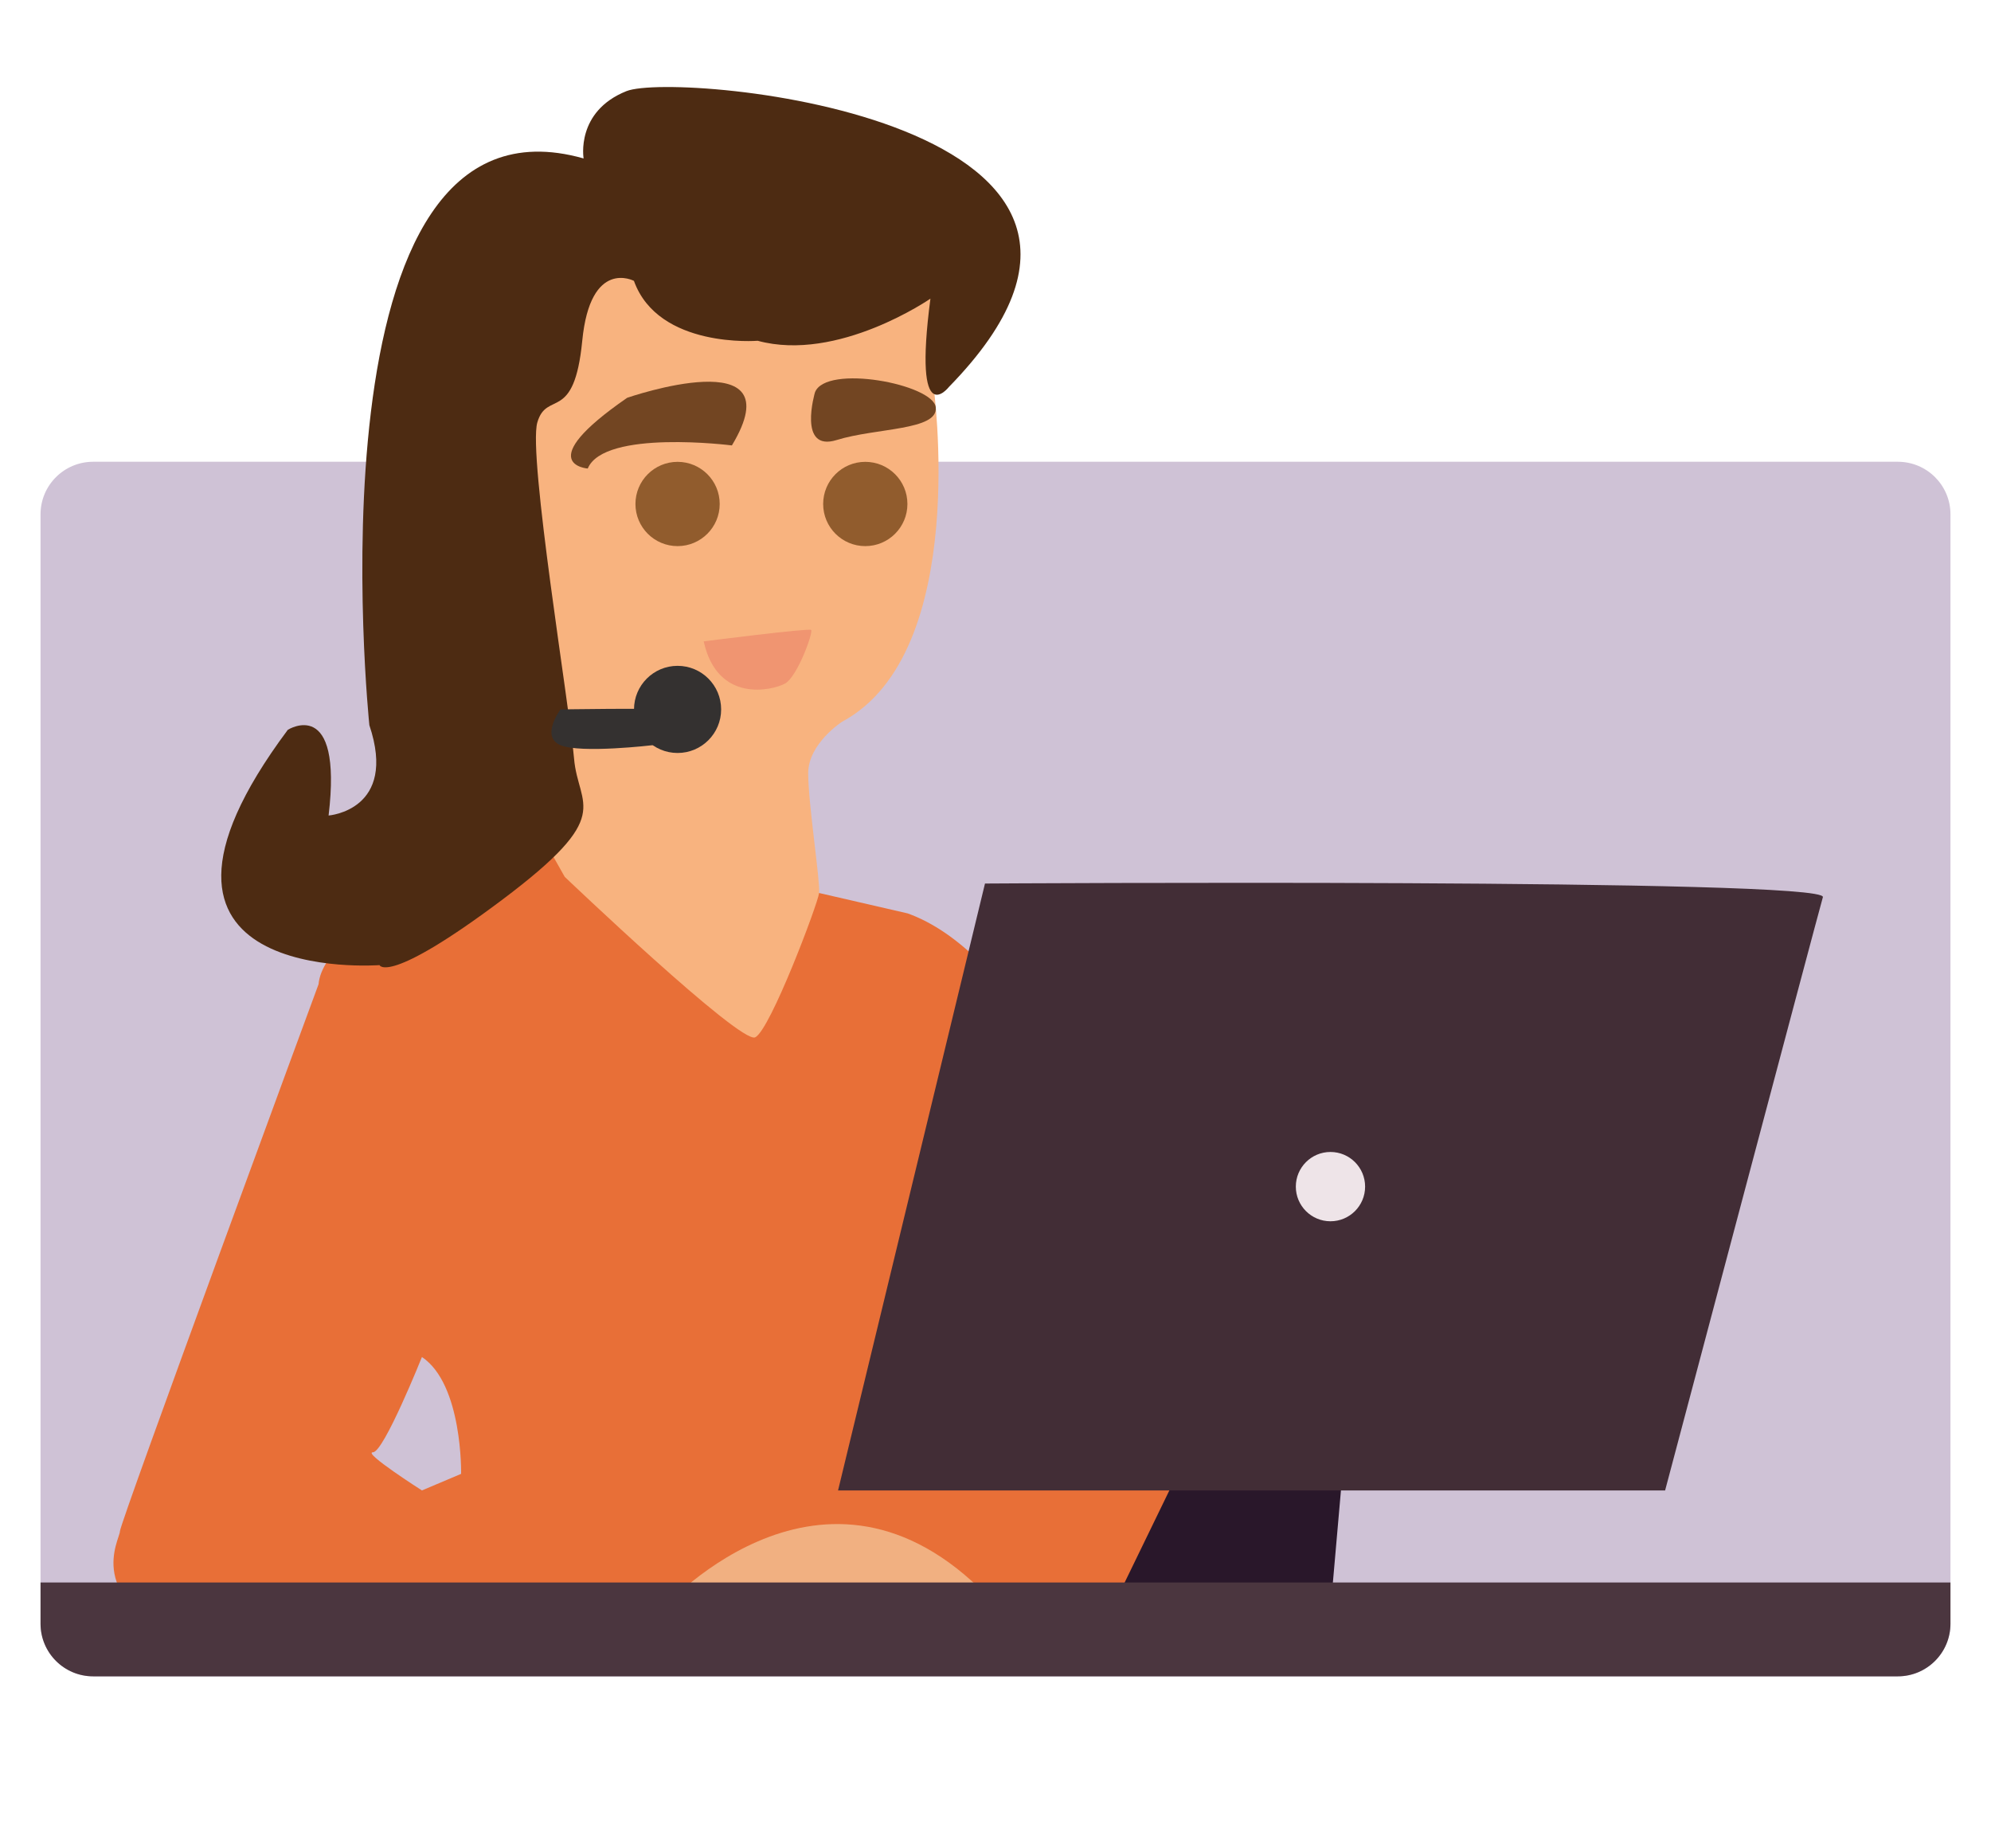 <?xml version="1.0" encoding="UTF-8"?><svg id="Calque_1" xmlns="http://www.w3.org/2000/svg" viewBox="0 0 250 232"><defs><style>.cls-1{fill:#f8b37f;}.cls-2{fill:#eee4e8;}.cls-3{fill:#f09571;}.cls-4{fill:#f1b081;}.cls-5{fill:#e86f37;}.cls-6{fill:#915c2d;}.cls-7{fill:#cfc2d6;}.cls-8{fill:#422d36;}.cls-9{fill:#724522;}.cls-10{fill:#4b363f;}.cls-11{fill:#29172a;}.cls-12{fill:#343130;}.cls-13{fill:#4d2b12;}</style></defs><path class="cls-7" d="M244.91,64.57V203.84c0,3.65-2.96,6.61-6.61,6.61H11.7c-3.65,0-6.61-2.96-6.61-6.61V64.57c0-3.65,2.96-6.6,6.61-6.6H238.3c3.65,0,6.61,2.95,6.61,6.6Z"/><path class="cls-5" d="M113.93,114.66l-11.07-2.55-40-5.98s-22.18,9.59-22.86,17.43c0,0-24.94,67.61-24.94,68.67s-4.79,8.53,8.87,14c13.66,5.47,59.17,1.7,59.17,1.7l.68-.04,41.1-1.87,.13-.04,9.63-.42,21.17-8.23s-16.08-73.42-41.86-82.67Zm-56.03,70.37l-4.92,2.08s-7.51-4.79-6.15-4.79,6.15-11.96,6.15-11.96c5.13,3.44,4.92,14.68,4.92,14.68Z"/><path class="cls-1" d="M117.19,48.24s4.78,33.65-11.44,42.36c0,0-4.27,2.73-4.27,6.49s1.54,13.66,1.37,15.03-6.15,17.25-8.03,18.11-23.91-20.15-23.91-20.15l-3.76-6.66-9.22-24.6v-18.79l4.44-14.86,9.39-9.74,13.32-7.52h12.98l9.74,1.37,8.71,3.25s4.61,12.3,.68,15.71Z"/><path class="cls-13" d="M47.67,121.16s-35.61,2.74-11.53-29.54c0,0,6.92-4.36,5.12,10.76,0,0,8.71-.65,5.12-11.34,0,0-8.45-81.15,26.9-71.15,0,0-1.02-5.89,5.38-8.45s73.27,3.59,40.48,37.15c0,0-4.53,5.81-2.31-11.1,0,0-11.61,8.03-21.69,5.29,0,0-12.47,1.02-15.54-7.52,0,0-5.47-2.9-6.49,7.52-1.02,10.42-4.44,6.15-5.64,10.25s4.1,36.04,4.61,42.19c.51,6.15,5.29,7-9.05,17.76-14.35,10.76-15.37,8.19-15.37,8.19Z"/><path class="cls-9" d="M91.91,55.92s-16.06-2.05-18.11,2.9c0,0-7.17-.51,4.95-8.88,0,0,21.18-7.34,13.15,5.98Z"/><path class="cls-9" d="M102.33,49.26s-2.22,7.52,2.73,5.98,12.75-1.19,12.44-4.1-13.8-5.47-15.17-1.88Z"/><circle class="cls-6" cx="85.08" cy="63.27" r="5.29"/><circle class="cls-6" cx="108.65" cy="63.27" r="5.29"/><path class="cls-3" d="M88.35,80.52s13.16-1.68,13.49-1.44-1.72,5.88-3.26,6.73-8.49,2.56-10.22-5.29Z"/><circle class="cls-12" cx="85.08" cy="89.06" r="5.47"/><path class="cls-12" d="M70.39,89.06s11.15-.17,12.32,0-.75,4.49-.75,4.49c0,0-9.02,1.07-11.58,0s0-4.49,0-4.49Z"/><polygon class="cls-11" points="150.9 178.73 140.76 199.61 167.06 202.13 169.11 178.73 150.9 178.73"/><path class="cls-8" d="M123.68,110.92s105.9-.68,105.21,1.71-19.81,74.48-19.81,74.48H105.23l18.45-76.19Z"/><circle class="cls-2" cx="167.06" cy="148.97" r="4.35"/><path class="cls-4" d="M125,205.98l-.13,.04-41.1,1.87-1.06-5.43s19.77-22.86,40.3-3.05l1.99,6.57Z"/><rect class="cls-11" x="131.88" y="199.61" width="44.41" height="8.28"/><path class="cls-10" d="M244.91,198.67v5.17c0,3.65-2.96,6.61-6.61,6.61H11.7c-3.65,0-6.61-2.96-6.61-6.61v-5.17H244.91Z"/></svg>